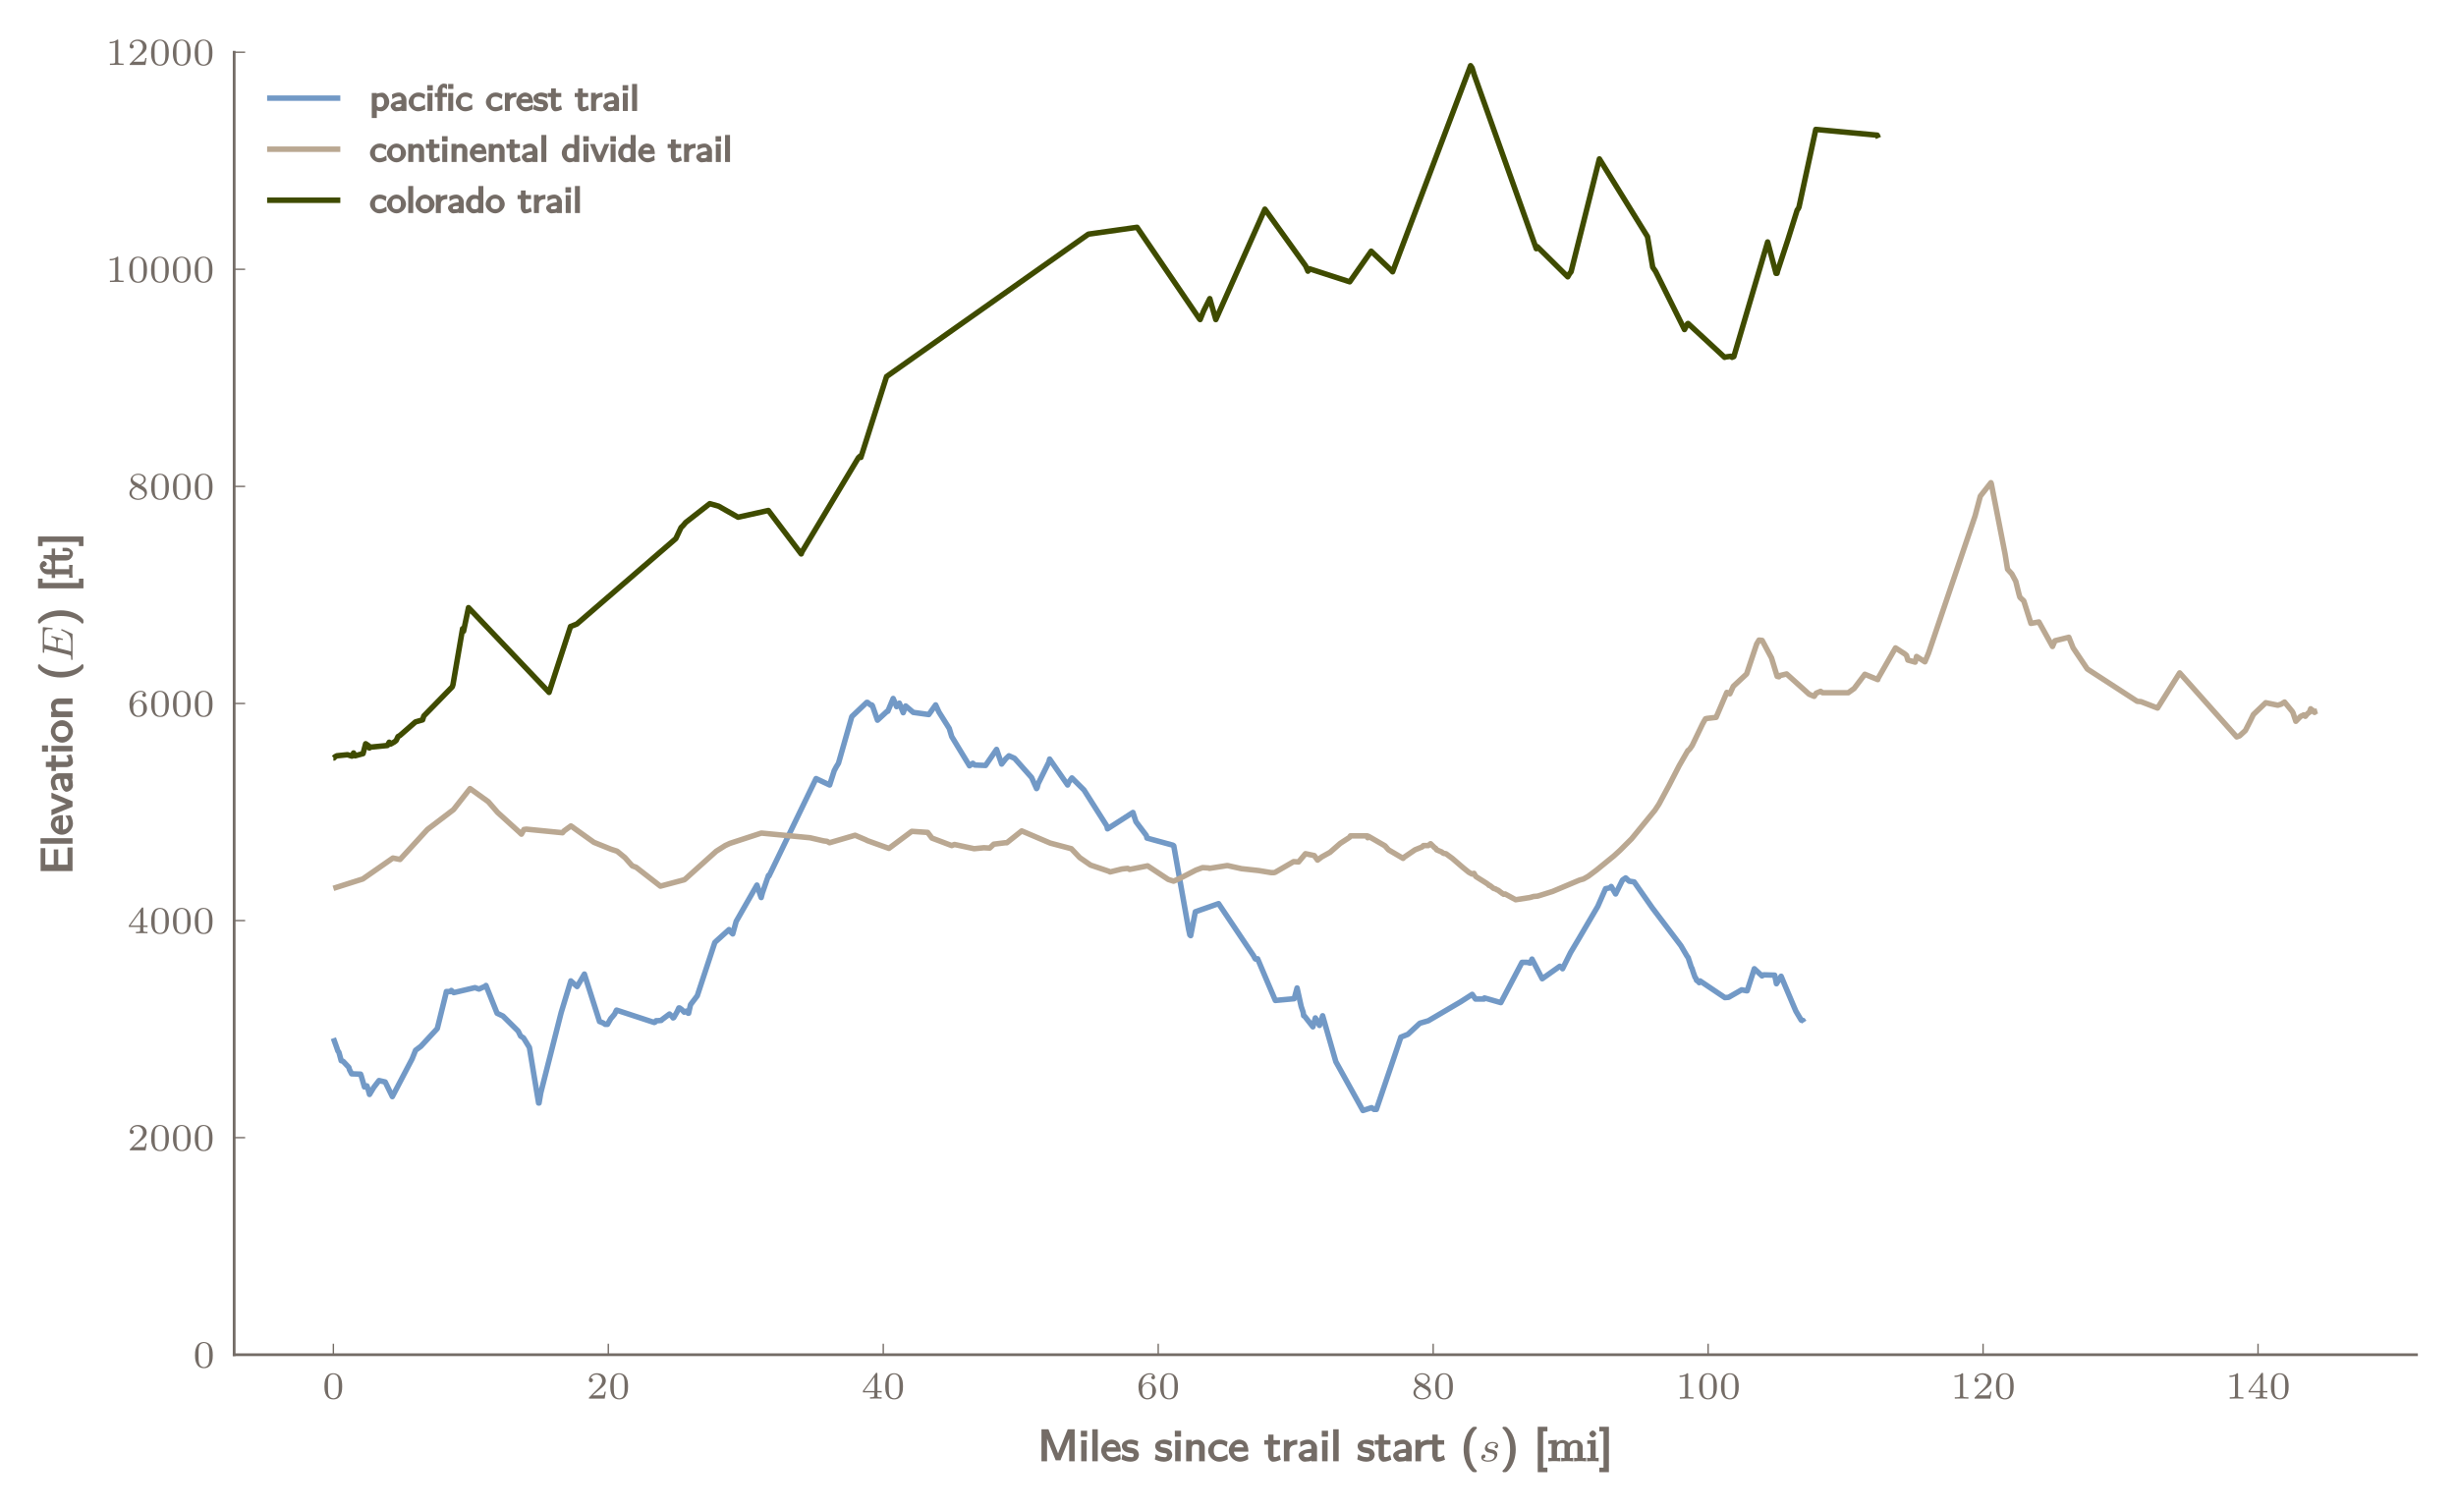 <?xml version="1.0" encoding="UTF-8"?>
<svg xmlns="http://www.w3.org/2000/svg" xmlns:xlink="http://www.w3.org/1999/xlink" width="447.12pt" height="275.235pt" viewBox="0 0 447.12 275.235" version="1.1">
<defs>
<g>
<symbol overflow="visible" id="glyph0-0">
<path style="stroke:none;" d=""/>
</symbol>
<symbol overflow="visible" id="glyph0-1">
<path style="stroke:none;" d="M 3.594 -2.219 C 3.594 -2.984 3.5 -3.547 3.188 -4.031 C 2.969 -4.344 2.531 -4.625 1.984 -4.625 C 0.359 -4.625 0.359 -2.719 0.359 -2.219 C 0.359 -1.719 0.359 0.141 1.984 0.141 C 3.594 0.141 3.594 -1.719 3.594 -2.219 Z M 1.984 -0.062 C 1.656 -0.062 1.234 -0.25 1.094 -0.812 C 1 -1.219 1 -1.797 1 -2.312 C 1 -2.828 1 -3.359 1.094 -3.734 C 1.25 -4.281 1.688 -4.438 1.984 -4.438 C 2.359 -4.438 2.719 -4.203 2.844 -3.797 C 2.953 -3.422 2.969 -2.922 2.969 -2.312 C 2.969 -1.797 2.969 -1.281 2.875 -0.844 C 2.734 -0.203 2.266 -0.062 1.984 -0.062 Z M 1.984 -0.062 "/>
</symbol>
<symbol overflow="visible" id="glyph0-2">
<path style="stroke:none;" d="M 3.516 -1.266 L 3.281 -1.266 C 3.266 -1.109 3.188 -0.703 3.094 -0.641 C 3.047 -0.594 2.516 -0.594 2.406 -0.594 L 1.125 -0.594 C 1.859 -1.234 2.109 -1.438 2.516 -1.766 C 3.031 -2.172 3.516 -2.609 3.516 -3.266 C 3.516 -4.109 2.781 -4.625 1.891 -4.625 C 1.031 -4.625 0.438 -4.016 0.438 -3.375 C 0.438 -3.031 0.734 -2.984 0.812 -2.984 C 0.969 -2.984 1.172 -3.109 1.172 -3.359 C 1.172 -3.484 1.125 -3.734 0.766 -3.734 C 0.984 -4.219 1.453 -4.375 1.781 -4.375 C 2.484 -4.375 2.844 -3.828 2.844 -3.266 C 2.844 -2.656 2.406 -2.188 2.188 -1.938 L 0.516 -0.266 C 0.438 -0.203 0.438 -0.188 0.438 0 L 3.312 0 Z M 3.516 -1.266 "/>
</symbol>
<symbol overflow="visible" id="glyph0-3">
<path style="stroke:none;" d="M 3.688 -1.141 L 3.688 -1.391 L 2.906 -1.391 L 2.906 -4.5 C 2.906 -4.641 2.906 -4.703 2.766 -4.703 C 2.672 -4.703 2.641 -4.703 2.578 -4.594 L 0.266 -1.391 L 0.266 -1.141 L 2.328 -1.141 L 2.328 -0.578 C 2.328 -0.328 2.328 -0.25 1.75 -0.25 L 1.562 -0.25 L 1.562 0 C 1.922 -0.016 2.359 -0.031 2.609 -0.031 C 2.875 -0.031 3.312 -0.016 3.672 0 L 3.672 -0.25 L 3.484 -0.25 C 2.906 -0.25 2.906 -0.328 2.906 -0.578 L 2.906 -1.141 Z M 2.375 -3.938 L 2.375 -1.391 L 0.531 -1.391 Z M 2.375 -3.938 "/>
</symbol>
<symbol overflow="visible" id="glyph0-4">
<path style="stroke:none;" d="M 1.047 -2.281 C 1.047 -2.844 1.094 -3.359 1.359 -3.797 C 1.594 -4.172 1.969 -4.422 2.422 -4.422 C 2.625 -4.422 2.906 -4.375 3.047 -4.188 C 2.875 -4.172 2.719 -4.047 2.719 -3.844 C 2.719 -3.672 2.844 -3.516 3.047 -3.516 C 3.266 -3.516 3.391 -3.656 3.391 -3.859 C 3.391 -4.266 3.094 -4.625 2.406 -4.625 C 1.406 -4.625 0.375 -3.703 0.375 -2.203 C 0.375 -0.406 1.219 0.141 2 0.141 C 2.844 0.141 3.578 -0.516 3.578 -1.422 C 3.578 -2.312 2.875 -2.969 2.062 -2.969 C 1.5 -2.969 1.203 -2.594 1.047 -2.281 Z M 2 -0.078 C 1.641 -0.078 1.375 -0.281 1.219 -0.594 C 1.125 -0.797 1.062 -1.156 1.062 -1.562 C 1.062 -2.25 1.469 -2.766 2.031 -2.766 C 2.344 -2.766 2.562 -2.641 2.734 -2.391 C 2.906 -2.125 2.906 -1.828 2.906 -1.422 C 2.906 -1.031 2.906 -0.734 2.719 -0.453 C 2.562 -0.219 2.328 -0.078 2 -0.078 Z M 2 -0.078 "/>
</symbol>
<symbol overflow="visible" id="glyph0-5">
<path style="stroke:none;" d="M 2.469 -2.516 C 3.016 -2.781 3.359 -3.109 3.359 -3.594 C 3.359 -4.266 2.656 -4.625 1.984 -4.625 C 1.219 -4.625 0.594 -4.125 0.594 -3.469 C 0.594 -3.141 0.75 -2.906 0.875 -2.766 C 1 -2.609 1.047 -2.578 1.453 -2.344 C 1.062 -2.172 0.375 -1.797 0.375 -1.062 C 0.375 -0.297 1.172 0.141 1.969 0.141 C 2.859 0.141 3.578 -0.422 3.578 -1.172 C 3.578 -1.641 3.312 -2.031 2.906 -2.266 C 2.812 -2.328 2.578 -2.453 2.469 -2.516 Z M 1.344 -3.172 C 1.156 -3.281 0.969 -3.469 0.969 -3.734 C 0.969 -4.172 1.469 -4.422 1.969 -4.422 C 2.516 -4.422 3 -4.078 3 -3.594 C 3 -2.969 2.266 -2.656 2.266 -2.656 C 2.25 -2.656 2.234 -2.656 2.188 -2.688 Z M 1.672 -2.203 L 2.641 -1.656 C 2.812 -1.547 3.156 -1.344 3.156 -0.938 C 3.156 -0.406 2.578 -0.078 1.984 -0.078 C 1.344 -0.078 0.797 -0.5 0.797 -1.062 C 0.797 -1.578 1.172 -1.984 1.672 -2.203 Z M 1.672 -2.203 "/>
</symbol>
<symbol overflow="visible" id="glyph0-6">
<path style="stroke:none;" d="M 2.328 -4.438 C 2.328 -4.625 2.328 -4.625 2.125 -4.625 C 1.672 -4.188 1.047 -4.188 0.766 -4.188 L 0.766 -3.938 C 0.922 -3.938 1.391 -3.938 1.766 -4.125 L 1.766 -0.578 C 1.766 -0.344 1.766 -0.25 1.078 -0.25 L 0.812 -0.25 L 0.812 0 C 0.938 0 1.797 -0.031 2.047 -0.031 C 2.266 -0.031 3.141 0 3.297 0 L 3.297 -0.25 L 3.031 -0.25 C 2.328 -0.25 2.328 -0.344 2.328 -0.578 Z M 2.328 -4.438 "/>
</symbol>
<symbol overflow="visible" id="glyph1-0">
<path style="stroke:none;" d=""/>
</symbol>
<symbol overflow="visible" id="glyph1-1">
<path style="stroke:none;" d="M 6.703 -0.156 L 6.703 -5.828 L 5.438 -5.828 L 4.266 -2.922 C 4.172 -2.672 3.594 -1.281 3.547 -1.094 L 3.812 -1.094 C 3.797 -1.172 3.422 -2.094 3.344 -2.297 L 1.922 -5.828 L 0.656 -5.828 L 0.656 0 L 1.672 0 L 1.672 -4.891 L 1.375 -4.891 C 1.406 -4.766 1.812 -3.719 1.859 -3.625 L 3.25 -0.172 L 4.109 -0.172 L 5.344 -3.25 L 5.297 -3.141 C 5.297 -3.141 5.891 -4.609 6 -4.906 L 5.703 -4.906 L 5.703 0 L 6.703 0 Z M 6.703 -0.156 "/>
</symbol>
<symbol overflow="visible" id="glyph1-2">
<path style="stroke:none;" d="M 1.5 -0.156 L 1.5 -3.844 L 0.5 -3.844 L 0.5 0 L 1.5 0 Z M 1.578 -4.609 L 1.578 -5.562 L 0.438 -5.562 L 0.438 -4.469 L 1.578 -4.469 Z M 1.578 -4.609 "/>
</symbol>
<symbol overflow="visible" id="glyph1-3">
<path style="stroke:none;" d="M 1.5 -0.156 L 1.5 -5.828 L 0.5 -5.828 L 0.5 0 L 1.5 0 Z M 1.5 -0.156 "/>
</symbol>
<symbol overflow="visible" id="glyph1-4">
<path style="stroke:none;" d="M 3.672 -1.891 C 3.672 -2.266 3.578 -2.906 3.281 -3.359 C 2.984 -3.766 2.391 -3.953 2 -3.953 C 1.031 -3.953 0.109 -2.953 0.109 -1.938 C 0.109 -0.922 1.078 0.078 2.125 0.078 C 2.594 0.078 3.188 -0.094 3.656 -0.375 L 3.562 -1.312 C 2.859 -0.812 2.484 -0.75 2.141 -0.75 C 1.438 -0.75 1.078 -1.156 1.062 -1.75 L 3.672 -1.75 Z M 3.016 -2.531 L 1.156 -2.531 C 1.297 -3.016 1.609 -3.125 2 -3.125 C 2.344 -3.125 2.688 -3.109 2.812 -2.531 Z M 3.016 -2.531 "/>
</symbol>
<symbol overflow="visible" id="glyph1-5">
<path style="stroke:none;" d="M 3.219 -1.188 C 3.219 -1.328 3.156 -1.75 2.828 -2.047 C 2.531 -2.312 2.125 -2.422 1.734 -2.484 C 1.266 -2.578 1.062 -2.5 1.062 -2.844 C 1.062 -3.297 1.484 -3.141 1.609 -3.141 C 2.062 -3.141 2.281 -3.094 2.938 -2.75 L 3.094 -3.641 C 2.359 -3.938 1.969 -3.953 1.688 -3.953 C 1.484 -3.953 0.109 -3.812 0.109 -2.75 C 0.109 -2.375 0.359 -2.062 0.469 -1.953 C 0.734 -1.688 1.203 -1.578 1.625 -1.5 C 2 -1.422 2.25 -1.5 2.25 -1.109 C 2.25 -0.609 1.766 -0.766 1.656 -0.766 C 1.141 -0.766 0.781 -0.906 0.219 -1.297 L 0.047 -0.344 C 0.375 -0.172 1 0.078 1.656 0.078 C 2.016 0.078 2.484 -0.016 2.781 -0.234 C 3.078 -0.453 3.219 -0.922 3.219 -1.188 Z M 3.219 -1.188 "/>
</symbol>
<symbol overflow="visible" id="glyph1-6">
<path style="stroke:none;" d="M 3.875 -0.156 L 3.875 -2.516 C 3.875 -3.125 3.516 -3.922 2.547 -3.922 C 2.094 -3.922 1.516 -3.688 1.172 -3.266 L 1.469 -3.156 L 1.469 -3.891 L 0.484 -3.891 L 0.484 0 L 1.516 0 L 1.516 -2.094 C 1.516 -2.609 1.578 -3.094 2.188 -3.094 C 3.016 -3.094 2.844 -2.688 2.844 -2.453 L 2.844 0 L 3.875 0 Z M 3.875 -0.156 "/>
</symbol>
<symbol overflow="visible" id="glyph1-7">
<path style="stroke:none;" d="M 3.688 -0.438 L 3.625 -1.297 C 2.938 -0.875 2.641 -0.766 2.141 -0.766 C 1.406 -0.766 1.141 -1.219 1.141 -1.922 C 1.141 -2.547 1.297 -3.109 2.172 -3.109 C 2.703 -3.109 2.844 -3.031 3.484 -2.625 L 3.656 -3.531 C 3.109 -3.812 2.781 -3.953 2.172 -3.953 C 0.969 -3.953 0.109 -2.844 0.109 -1.922 C 0.109 -0.953 1.047 0.078 2.141 0.078 C 2.688 0.078 3.297 -0.125 3.688 -0.359 Z M 3.688 -0.438 "/>
</symbol>
<symbol overflow="visible" id="glyph1-8">
<path style="stroke:none;" d="M 2.984 -0.359 L 2.781 -1.141 C 2.297 -0.781 2.141 -0.766 1.922 -0.766 C 1.578 -0.766 1.672 -0.953 1.672 -1.312 L 1.672 -3.031 L 2.844 -3.031 L 2.844 -3.844 L 1.672 -3.844 L 1.672 -4.859 L 0.703 -4.859 L 0.703 -3.844 L -0.016 -3.844 L -0.016 -3.031 L 0.688 -3.031 L 0.688 -1.172 C 0.688 -0.641 1 0.078 1.562 0.078 C 2.141 0.078 2.578 -0.109 3.016 -0.297 Z M 2.984 -0.359 "/>
</symbol>
<symbol overflow="visible" id="glyph1-9">
<path style="stroke:none;" d="M 2.938 -3.172 L 2.938 -3.922 C 2.094 -3.906 1.484 -3.531 1.156 -3.109 L 1.453 -3.016 L 1.453 -3.891 L 0.5 -3.891 L 0.5 0 L 1.516 0 L 1.516 -1.844 C 1.516 -2.703 2.062 -3.016 2.938 -3.031 Z M 2.938 -3.172 "/>
</symbol>
<symbol overflow="visible" id="glyph1-10">
<path style="stroke:none;" d="M 3.641 -0.156 L 3.641 -2.453 C 3.641 -3.266 2.859 -3.953 2.062 -3.953 C 1.562 -3.953 1.047 -3.812 0.547 -3.531 L 0.625 -2.594 C 1.156 -2.953 1.438 -3.141 2.062 -3.141 C 2.422 -3.141 2.609 -3.031 2.609 -2.438 L 2.609 -2.266 C 1.609 -2.234 0.266 -1.828 0.266 -1.094 C 0.266 -0.688 0.703 0.078 1.406 0.078 C 1.75 0.078 2.5 -0.031 2.625 -0.125 L 2.625 0 L 3.641 0 Z M 2.609 -1.281 C 2.609 -1.125 2.656 -1.016 2.375 -0.859 C 2.125 -0.703 1.938 -0.75 1.844 -0.75 C 1.406 -0.75 1.25 -0.797 1.25 -1.094 C 1.25 -1.609 2.422 -1.5 2.609 -1.516 Z M 2.609 -1.281 "/>
</symbol>
<symbol overflow="visible" id="glyph1-11">
<path style="stroke:none;" d="M 2.938 1.734 C 2.906 1.719 2.188 1.156 1.812 -0.078 C 1.625 -0.703 1.531 -1.359 1.531 -2.141 C 1.531 -4.906 2.766 -5.875 2.938 -6.016 L 2.812 -6.281 L 2.438 -6.281 C 2.297 -6.281 2.156 -6.234 2.062 -6.141 C 1.047 -5.266 0.5 -3.75 0.5 -2.141 C 0.5 -0.641 1 0.922 2.047 1.844 C 2.156 1.953 2.297 1.984 2.438 1.984 L 2.812 1.984 Z M 2.938 1.734 "/>
</symbol>
<symbol overflow="visible" id="glyph1-12">
<path style="stroke:none;" d="M 2.781 -2.141 C 2.781 -3.656 2.281 -5.203 1.234 -6.125 C 1.125 -6.234 0.984 -6.281 0.859 -6.281 L 0.469 -6.281 L 0.344 -6.016 C 0.359 -6 1.094 -5.453 1.453 -4.203 C 1.656 -3.578 1.75 -2.938 1.75 -2.141 C 1.75 0.609 0.5 1.609 0.344 1.734 L 0.469 1.984 L 0.859 1.984 C 0.984 1.984 1.125 1.953 1.219 1.859 C 2.219 0.984 2.781 -0.547 2.781 -2.141 Z M 2.781 -2.141 "/>
</symbol>
<symbol overflow="visible" id="glyph1-13">
<path style="stroke:none;" d="M 2.438 1.844 L 2.438 1.156 L 1.656 1.156 L 1.656 -5.453 L 2.438 -5.453 L 2.438 -6.281 L 0.672 -6.281 L 0.672 1.984 L 2.438 1.984 Z M 2.438 1.844 "/>
</symbol>
<symbol overflow="visible" id="glyph1-14">
<path style="stroke:none;" d="M 1.766 1.844 L 1.766 -6.281 L 0.016 -6.281 L 0.016 -5.453 L 0.781 -5.453 L 0.781 1.156 L 0.016 1.156 L 0.016 1.984 L 1.766 1.984 Z M 1.766 1.844 "/>
</symbol>
<symbol overflow="visible" id="glyph2-0">
<path style="stroke:none;" d=""/>
</symbol>
<symbol overflow="visible" id="glyph2-1">
<path style="stroke:none;" d="M 3.219 -3 C 3.031 -2.969 2.859 -2.828 2.859 -2.625 C 2.859 -2.484 2.953 -2.375 3.125 -2.375 C 3.25 -2.375 3.5 -2.469 3.5 -2.828 C 3.5 -3.312 2.984 -3.516 2.484 -3.516 C 1.422 -3.516 1.078 -2.75 1.078 -2.344 C 1.078 -2.266 1.078 -1.984 1.375 -1.766 C 1.562 -1.625 1.703 -1.594 2.109 -1.516 C 2.391 -1.453 2.844 -1.375 2.844 -0.969 C 2.844 -0.75 2.688 -0.5 2.469 -0.344 C 2.172 -0.156 1.781 -0.141 1.656 -0.141 C 1.469 -0.141 0.922 -0.172 0.719 -0.5 C 1.125 -0.516 1.188 -0.844 1.188 -0.938 C 1.188 -1.172 0.969 -1.234 0.875 -1.234 C 0.75 -1.234 0.422 -1.125 0.422 -0.688 C 0.422 -0.219 0.922 0.078 1.656 0.078 C 3.047 0.078 3.344 -0.906 3.344 -1.234 C 3.344 -1.953 2.562 -2.109 2.266 -2.156 C 1.875 -2.234 1.562 -2.281 1.562 -2.625 C 1.562 -2.766 1.703 -3.297 2.484 -3.297 C 2.781 -3.297 3.094 -3.203 3.219 -3 Z M 3.219 -3 "/>
</symbol>
<symbol overflow="visible" id="glyph3-0">
<path style="stroke:none;" d=""/>
</symbol>
<symbol overflow="visible" id="glyph3-1">
<path style="stroke:none;" d="M 7.016 -0.188 L 7.016 -0.625 C 6.312 -0.625 6.406 -0.453 6.406 -0.812 L 6.406 -2.594 C 6.406 -3.25 5.938 -3.875 5.078 -3.875 C 4.344 -3.875 3.844 -3.328 3.719 -3.094 L 4.031 -2.969 C 3.891 -3.531 3.25 -3.875 2.734 -3.875 C 1.953 -3.875 1.406 -3.141 1.391 -3.109 L 1.672 -3.109 L 1.672 -3.891 L 0.141 -3.781 L 0.141 -3.156 C 0.875 -3.156 0.734 -3.297 0.734 -2.906 L 0.734 -0.812 C 0.734 -0.453 0.844 -0.625 0.141 -0.625 L 0.141 0.016 C 0.672 -0.031 1.016 -0.031 1.234 -0.031 C 1.469 -0.031 1.797 -0.031 2.328 0.016 L 2.328 -0.625 C 1.641 -0.625 1.719 -0.453 1.719 -0.812 L 1.719 -2.25 C 1.719 -3.078 2.172 -3.297 2.672 -3.297 C 3.188 -3.297 3.078 -3.062 3.078 -2.625 L 3.078 -0.812 C 3.078 -0.453 3.172 -0.625 2.484 -0.625 L 2.484 0.016 C 3.016 -0.031 3.359 -0.031 3.578 -0.031 C 3.812 -0.031 4.141 -0.031 4.672 0.016 L 4.672 -0.625 C 3.969 -0.625 4.062 -0.453 4.062 -0.812 L 4.062 -2.25 C 4.062 -3.078 4.516 -3.297 5.016 -3.297 C 5.531 -3.297 5.422 -3.062 5.422 -2.625 L 5.422 -0.812 C 5.422 -0.453 5.516 -0.625 4.828 -0.625 L 4.828 0.016 C 5.359 -0.031 5.703 -0.031 5.922 -0.031 C 6.156 -0.031 6.484 -0.031 7.016 0.016 Z M 7.016 -0.188 "/>
</symbol>
<symbol overflow="visible" id="glyph3-2">
<path style="stroke:none;" d="M 2.25 -0.188 L 2.25 -0.625 C 1.547 -0.625 1.703 -0.484 1.703 -0.797 L 1.703 -3.891 L 0.172 -3.781 L 0.172 -3.156 C 0.875 -3.156 0.75 -3.297 0.75 -2.906 L 0.75 -0.812 C 0.75 -0.453 0.844 -0.625 0.141 -0.625 L 0.141 0.016 C 0.641 -0.031 1.094 -0.031 1.219 -0.031 C 1.312 -0.031 1.797 -0.031 2.25 0.016 Z M 1.797 -4.984 C 1.797 -5.25 1.406 -5.609 1.172 -5.609 C 0.953 -5.609 0.547 -5.25 0.547 -4.984 C 0.547 -4.75 0.922 -4.359 1.172 -4.359 C 1.422 -4.359 1.797 -4.75 1.797 -4.984 Z M 1.797 -4.984 "/>
</symbol>
<symbol overflow="visible" id="glyph4-0">
<path style="stroke:none;" d=""/>
</symbol>
<symbol overflow="visible" id="glyph4-1">
<path style="stroke:none;" d="M -0.156 -4.891 L -0.922 -4.891 L -0.922 -4 L -0.906 -1.984 L -0.906 -1.75 L -2.594 -1.75 L -2.594 -4.531 L -3.422 -4.531 L -3.422 -1.75 L -4.953 -1.75 L -4.953 -2.734 C -4.953 -2.844 -4.953 -2.938 -4.953 -3.031 L -4.953 -4.766 L -5.812 -4.766 L -5.812 -0.594 L 0 -0.594 L 0 -4.891 Z M -0.156 -4.891 "/>
</symbol>
<symbol overflow="visible" id="glyph4-2">
<path style="stroke:none;" d="M -0.156 -1.5 L -5.828 -1.5 L -5.828 -0.5 L 0 -0.5 L 0 -1.5 Z M -0.156 -1.5 "/>
</symbol>
<symbol overflow="visible" id="glyph4-3">
<path style="stroke:none;" d="M -1.891 -3.672 C -2.266 -3.672 -2.906 -3.578 -3.359 -3.281 C -3.766 -2.984 -3.953 -2.391 -3.953 -2 C -3.953 -1.031 -2.953 -0.109 -1.938 -0.109 C -0.922 -0.109 0.078 -1.078 0.078 -2.125 C 0.078 -2.594 -0.094 -3.188 -0.375 -3.656 L -1.312 -3.562 C -0.812 -2.859 -0.75 -2.484 -0.75 -2.141 C -0.75 -1.438 -1.156 -1.078 -1.75 -1.062 L -1.75 -3.672 Z M -2.531 -3.016 L -2.531 -1.156 C -3.016 -1.297 -3.125 -1.609 -3.125 -2 C -3.125 -2.344 -3.109 -2.688 -2.531 -2.812 Z M -2.531 -3.016 "/>
</symbol>
<symbol overflow="visible" id="glyph4-4">
<path style="stroke:none;" d="M -3.844 -3.781 L -3.844 -3.016 C -1.016 -1.875 -0.812 -1.828 -0.766 -1.812 L -0.766 -2.109 C -0.938 -2.062 -1.484 -1.844 -2.109 -1.594 L -3.844 -0.906 L -3.844 0.125 L 0 -1.453 L 0 -2.438 L -3.844 -4.016 Z M -3.844 -3.781 "/>
</symbol>
<symbol overflow="visible" id="glyph4-5">
<path style="stroke:none;" d="M -0.156 -3.641 L -2.453 -3.641 C -3.266 -3.641 -3.953 -2.859 -3.953 -2.062 C -3.953 -1.562 -3.812 -1.047 -3.531 -0.547 L -2.594 -0.625 C -2.953 -1.156 -3.141 -1.438 -3.141 -2.062 C -3.141 -2.422 -3.031 -2.609 -2.438 -2.609 L -2.266 -2.609 C -2.234 -1.609 -1.828 -0.266 -1.094 -0.266 C -0.688 -0.266 0.078 -0.703 0.078 -1.406 C 0.078 -1.75 -0.031 -2.5 -0.125 -2.625 L 0 -2.625 L 0 -3.641 Z M -1.281 -2.609 C -1.125 -2.609 -1.016 -2.656 -0.859 -2.375 C -0.703 -2.125 -0.75 -1.938 -0.75 -1.844 C -0.75 -1.406 -0.797 -1.25 -1.094 -1.25 C -1.609 -1.25 -1.5 -2.422 -1.516 -2.609 Z M -1.281 -2.609 "/>
</symbol>
<symbol overflow="visible" id="glyph4-6">
<path style="stroke:none;" d="M -0.359 -2.984 L -1.141 -2.781 C -0.781 -2.297 -0.766 -2.141 -0.766 -1.922 C -0.766 -1.578 -0.953 -1.672 -1.312 -1.672 L -3.031 -1.672 L -3.031 -2.844 L -3.844 -2.844 L -3.844 -1.672 L -4.859 -1.672 L -4.859 -0.703 L -3.844 -0.703 L -3.844 0.016 L -3.031 0.016 L -3.031 -0.688 L -1.172 -0.688 C -0.641 -0.688 0.078 -1 0.078 -1.562 C 0.078 -2.141 -0.109 -2.578 -0.297 -3.016 Z M -0.359 -2.984 "/>
</symbol>
<symbol overflow="visible" id="glyph4-7">
<path style="stroke:none;" d="M -0.156 -1.5 L -3.844 -1.5 L -3.844 -0.5 L 0 -0.5 L 0 -1.5 Z M -4.609 -1.578 L -5.562 -1.578 L -5.562 -0.438 L -4.469 -0.438 L -4.469 -1.578 Z M -4.609 -1.578 "/>
</symbol>
<symbol overflow="visible" id="glyph4-8">
<path style="stroke:none;" d="M -1.891 -4.156 C -2.953 -4.156 -3.953 -3.141 -3.953 -2.109 C -3.953 -1.078 -2.938 -0.062 -1.891 -0.062 C -0.891 -0.062 0.078 -1.078 0.078 -2.109 C 0.078 -3.141 -0.891 -4.156 -1.891 -4.156 Z M -1.984 -3.109 C -1.078 -3.109 -0.766 -2.719 -0.766 -2.109 C -0.766 -1.484 -1.078 -1.094 -1.984 -1.094 C -2.891 -1.094 -3.125 -1.516 -3.125 -2.109 C -3.125 -2.703 -2.875 -3.109 -1.984 -3.109 Z M -1.984 -3.109 "/>
</symbol>
<symbol overflow="visible" id="glyph4-9">
<path style="stroke:none;" d="M -0.156 -3.875 L -2.516 -3.875 C -3.125 -3.875 -3.922 -3.516 -3.922 -2.547 C -3.922 -2.094 -3.688 -1.516 -3.266 -1.172 L -3.156 -1.469 L -3.891 -1.469 L -3.891 -0.484 L 0 -0.484 L 0 -1.516 L -2.094 -1.516 C -2.609 -1.516 -3.094 -1.578 -3.094 -2.188 C -3.094 -3.016 -2.688 -2.844 -2.453 -2.844 L 0 -2.844 L 0 -3.875 Z M -0.156 -3.875 "/>
</symbol>
<symbol overflow="visible" id="glyph4-10">
<path style="stroke:none;" d="M 1.734 -2.938 C 1.719 -2.906 1.156 -2.188 -0.078 -1.812 C -0.703 -1.625 -1.359 -1.531 -2.141 -1.531 C -4.906 -1.531 -5.875 -2.766 -6.016 -2.938 L -6.281 -2.812 L -6.281 -2.438 C -6.281 -2.297 -6.234 -2.156 -6.141 -2.062 C -5.266 -1.047 -3.75 -0.5 -2.141 -0.5 C -0.641 -0.5 0.922 -1 1.844 -2.047 C 1.953 -2.156 1.984 -2.297 1.984 -2.438 L 1.984 -2.812 Z M 1.734 -2.938 "/>
</symbol>
<symbol overflow="visible" id="glyph4-11">
<path style="stroke:none;" d="M -2.141 -2.781 C -3.656 -2.781 -5.203 -2.281 -6.125 -1.234 C -6.234 -1.125 -6.281 -0.984 -6.281 -0.859 L -6.281 -0.469 L -6.016 -0.344 C -6 -0.359 -5.453 -1.094 -4.203 -1.453 C -3.578 -1.656 -2.938 -1.75 -2.141 -1.75 C 0.609 -1.75 1.609 -0.5 1.734 -0.344 L 1.984 -0.469 L 1.984 -0.859 C 1.984 -0.984 1.953 -1.125 1.859 -1.219 C 0.984 -2.219 -0.547 -2.781 -2.141 -2.781 Z M -2.141 -2.781 "/>
</symbol>
<symbol overflow="visible" id="glyph4-12">
<path style="stroke:none;" d="M 1.844 -2.438 L 1.156 -2.438 L 1.156 -1.656 L -5.453 -1.656 L -5.453 -2.438 L -6.281 -2.438 L -6.281 -0.672 L 1.984 -0.672 L 1.984 -2.438 Z M 1.844 -2.438 "/>
</symbol>
<symbol overflow="visible" id="glyph4-13">
<path style="stroke:none;" d="M 1.844 -1.766 L -6.281 -1.766 L -6.281 -0.016 L -5.453 -0.016 L -5.453 -0.781 L 1.156 -0.781 L 1.156 -0.016 L 1.984 -0.016 L 1.984 -1.766 Z M 1.844 -1.766 "/>
</symbol>
<symbol overflow="visible" id="glyph5-0">
<path style="stroke:none;" d=""/>
</symbol>
<symbol overflow="visible" id="glyph5-1">
<path style="stroke:none;" d="M -1.844 -5.969 C -1.875 -5.984 -1.922 -6 -1.953 -6 C -1.969 -6 -2.078 -6 -2.078 -5.875 C -2.078 -5.797 -2.047 -5.781 -1.875 -5.703 C -0.703 -5.203 -0.266 -4.828 -0.266 -3.516 L -0.266 -2.078 C -0.281 -2 -0.281 -1.969 -0.328 -1.969 C -0.391 -1.969 -0.469 -1.984 -0.516 -2.016 L -2.688 -2.562 L -2.688 -3.406 C -2.688 -4 -2.594 -4.109 -2.328 -4.109 C -2.328 -4.109 -2.203 -4.109 -1.969 -4.062 C -1.938 -4.047 -1.891 -4.031 -1.859 -4.031 C -1.859 -4.031 -1.75 -4.047 -1.75 -4.156 C -1.75 -4.25 -1.797 -4.266 -1.938 -4.297 L -3.609 -4.719 C -3.625 -4.719 -3.75 -4.75 -3.766 -4.75 C -3.844 -4.75 -3.875 -4.688 -3.875 -4.625 C -3.875 -4.531 -3.828 -4.516 -3.688 -4.484 C -3.062 -4.312 -2.953 -4.109 -2.953 -3.422 L -2.953 -2.625 L -4.859 -3.094 C -5.141 -3.172 -5.156 -3.172 -5.156 -3.5 L -5.156 -4.75 C -5.156 -5.703 -4.969 -6.016 -4.266 -6.016 C -4.094 -6.016 -3.891 -5.969 -3.75 -5.969 C -3.656 -5.969 -3.609 -6.031 -3.609 -6.094 C -3.609 -6.203 -3.688 -6.203 -3.812 -6.219 L -5.172 -6.359 C -5.219 -6.375 -5.266 -6.375 -5.312 -6.375 C -5.422 -6.375 -5.422 -6.281 -5.422 -6.141 L -5.422 -1.938 C -5.422 -1.781 -5.422 -1.688 -5.266 -1.688 C -5.156 -1.688 -5.156 -1.797 -5.156 -1.922 C -5.156 -1.953 -5.156 -2.094 -5.141 -2.234 C -5.125 -2.406 -5.094 -2.422 -5.031 -2.422 C -4.984 -2.422 -4.938 -2.406 -4.906 -2.391 L -0.625 -1.328 C -0.328 -1.25 -0.266 -1.234 -0.266 -0.641 C -0.266 -0.5 -0.266 -0.391 -0.109 -0.391 C 0 -0.391 0 -0.5 0 -0.641 L 0 -4.953 C 0 -5.141 0 -5.156 -0.141 -5.219 Z M -1.844 -5.969 "/>
</symbol>
<symbol overflow="visible" id="glyph6-0">
<path style="stroke:none;" d=""/>
</symbol>
<symbol overflow="visible" id="glyph6-1">
<path style="stroke:none;" d="M -5.219 -3.188 C -5.562 -3.188 -5.969 -2.672 -5.969 -2.25 C -5.969 -1.656 -5.359 -0.75 -4.516 -0.75 L -3.797 -0.75 L -3.797 -0.094 L -3.172 -0.094 L -3.172 -0.75 L -0.812 -0.75 C -0.453 -0.75 -0.625 -0.844 -0.625 -0.141 L 0.016 -0.141 C -0.031 -0.641 -0.031 -1.078 -0.031 -1.281 C -0.031 -1.75 -0.031 -1.766 0.016 -2.469 L -0.625 -2.469 L -0.625 -2.125 C -0.625 -1.531 -0.531 -1.703 -0.828 -1.703 L -3.172 -1.703 L -3.172 -2.656 L -3.797 -2.656 L -3.797 -1.688 L -4.516 -1.688 C -5.219 -1.688 -5.391 -1.891 -5.391 -2.234 C -5.391 -2.359 -5.359 -2.438 -5.344 -2.469 L -5.656 -2.328 C -5.594 -2.188 -5.328 -2.094 -5.219 -2.094 C -5.016 -2.094 -4.672 -2.438 -4.672 -2.641 C -4.672 -2.859 -5.016 -3.188 -5.219 -3.188 Z M -5.219 -3.188 "/>
</symbol>
<symbol overflow="visible" id="glyph6-2">
<path style="stroke:none;" d="M -1.172 -3 L -1.812 -3 L -1.812 -2.375 L -1.188 -2.375 C -0.641 -2.375 -0.531 -2.312 -0.531 -2.016 C -0.531 -1.484 -1.031 -1.672 -1.156 -1.672 L -3.172 -1.672 L -3.172 -2.859 L -3.797 -2.859 L -3.797 -1.672 L -5.266 -1.672 L -5.266 -1.047 C -4.359 -1.031 -3.781 -0.906 -3.766 0.031 L -3.172 0.031 L -3.172 -0.688 L -1.172 -0.688 C -0.25 -0.688 0.078 -1.594 0.078 -1.953 C 0.078 -2.5 -0.578 -3 -1.172 -3 Z M -1.172 -3 "/>
</symbol>
<symbol overflow="visible" id="glyph7-0">
<path style="stroke:none;" d=""/>
</symbol>
<symbol overflow="visible" id="glyph7-1">
<path style="stroke:none;" d="M 3.578 -1.641 C 3.578 -2.438 2.969 -3.328 2.297 -3.328 C 2 -3.328 1.375 -3.188 1.297 -3.125 L 1.297 -3.266 L 0.391 -3.266 L 0.391 1.281 L 1.312 1.281 L 1.312 -0.094 C 1.375 -0.047 1.875 0.062 2.094 0.062 C 2.797 0.062 3.578 -0.75 3.578 -1.641 Z M 2.641 -1.641 C 2.641 -0.969 2.328 -0.688 1.812 -0.688 C 1.703 -0.688 1.656 -0.656 1.484 -0.797 C 1.281 -0.938 1.312 -0.938 1.312 -1.062 L 1.312 -2.312 C 1.422 -2.438 1.547 -2.562 1.875 -2.562 C 2.406 -2.562 2.641 -2.219 2.641 -1.641 Z M 2.641 -1.641 "/>
</symbol>
<symbol overflow="visible" id="glyph7-2">
<path style="stroke:none;" d="M 3.062 -0.156 L 3.062 -2.062 C 3.062 -2.75 2.375 -3.359 1.719 -3.359 C 1.297 -3.359 0.859 -3.234 0.422 -3 L 0.5 -2.141 C 0.984 -2.469 1.203 -2.625 1.719 -2.625 C 2.016 -2.625 2.141 -2.562 2.141 -2.062 L 2.141 -1.953 C 1.328 -1.922 0.188 -1.547 0.188 -0.938 C 0.188 -0.609 0.594 0.062 1.172 0.062 C 1.469 0.062 2.109 -0.047 2.156 -0.078 L 2.156 0 L 3.062 0 Z M 2.141 -1.094 C 2.141 -0.969 2.188 -0.906 1.953 -0.766 C 1.75 -0.641 1.609 -0.688 1.547 -0.688 C 1.172 -0.688 1.062 -0.688 1.062 -0.938 C 1.062 -1.375 2.016 -1.25 2.141 -1.25 Z M 2.141 -1.094 "/>
</symbol>
<symbol overflow="visible" id="glyph7-3">
<path style="stroke:none;" d="M 3.094 -0.391 L 3.047 -1.172 C 2.438 -0.781 2.203 -0.703 1.781 -0.703 C 1.172 -0.703 0.984 -1.031 0.984 -1.641 C 0.984 -2.141 1.078 -2.594 1.812 -2.594 C 2.266 -2.594 2.344 -2.547 2.938 -2.172 L 3.078 -3 C 2.609 -3.234 2.328 -3.359 1.812 -3.359 C 0.812 -3.359 0.062 -2.391 0.062 -1.625 C 0.062 -0.812 0.875 0.062 1.781 0.062 C 2.25 0.062 2.766 -0.125 3.109 -0.312 Z M 3.094 -0.391 "/>
</symbol>
<symbol overflow="visible" id="glyph7-4">
<path style="stroke:none;" d="M 1.281 -0.156 L 1.281 -3.266 L 0.375 -3.266 L 0.375 0 L 1.281 0 Z M 1.344 -3.875 L 1.344 -4.703 L 0.328 -4.703 L 0.328 -3.719 L 1.344 -3.719 Z M 1.344 -3.875 "/>
</symbol>
<symbol overflow="visible" id="glyph7-5">
<path style="stroke:none;" d="M 3.406 -4.172 L 3.406 -4.922 L 2.453 -4.922 L 2.453 -4.016 L 3.406 -4.016 Z M 3.375 -0.156 L 3.375 -3.266 L 2.469 -3.266 L 2.469 0 L 3.375 0 Z M 2.25 -2.688 L 2.25 -3.266 L 1.422 -3.266 L 1.422 -3.875 C 1.422 -4.297 1.5 -4.234 1.656 -4.234 C 1.766 -4.234 1.812 -4.25 2.25 -3.953 L 2.25 -4.859 C 2.062 -4.922 1.875 -4.984 1.656 -4.984 C 1.141 -4.984 0.531 -4.375 0.531 -3.688 L 0.531 -3.266 L 0.016 -3.266 L 0.016 -2.531 L 0.531 -2.531 L 0.531 0 L 1.438 0 L 1.438 -2.531 L 2.25 -2.531 Z M 2.25 -2.688 "/>
</symbol>
<symbol overflow="visible" id="glyph7-6">
<path style="stroke:none;" d="M 2.484 -2.672 L 2.484 -3.328 C 1.75 -3.328 1.219 -3 0.953 -2.656 L 1.25 -2.531 L 1.25 -3.312 L 0.391 -3.312 L 0.391 0 L 1.297 0 L 1.297 -1.562 C 1.297 -2.281 1.719 -2.516 2.484 -2.531 Z M 2.484 -2.672 "/>
</symbol>
<symbol overflow="visible" id="glyph7-7">
<path style="stroke:none;" d="M 3.094 -1.609 C 3.094 -1.906 3.016 -2.469 2.75 -2.844 C 2.516 -3.188 2 -3.359 1.672 -3.359 C 0.859 -3.359 0.047 -2.484 0.047 -1.641 C 0.047 -0.797 0.891 0.062 1.766 0.062 C 2.156 0.062 2.672 -0.094 3.078 -0.328 L 3 -1.188 C 2.359 -0.719 2.062 -0.688 1.781 -0.688 C 1.203 -0.688 0.938 -1 0.922 -1.453 L 3.094 -1.453 Z M 2.516 -2.172 L 1.016 -2.172 C 1.109 -2.531 1.328 -2.609 1.672 -2.609 C 1.953 -2.609 2.219 -2.625 2.297 -2.172 Z M 2.516 -2.172 "/>
</symbol>
<symbol overflow="visible" id="glyph7-8">
<path style="stroke:none;" d="M 2.719 -1.016 C 2.719 -1.141 2.656 -1.5 2.375 -1.766 C 2.125 -1.984 1.766 -2.078 1.453 -2.125 C 1.062 -2.203 0.922 -2.109 0.922 -2.391 C 0.922 -2.781 1.234 -2.625 1.328 -2.625 C 1.719 -2.625 1.875 -2.594 2.469 -2.281 L 2.609 -3.078 C 1.969 -3.344 1.641 -3.359 1.406 -3.359 C 1.234 -3.359 0.047 -3.203 0.047 -2.312 C 0.047 -2 0.281 -1.734 0.359 -1.641 C 0.594 -1.422 1 -1.312 1.359 -1.25 C 1.672 -1.188 1.844 -1.281 1.844 -0.953 C 1.844 -0.531 1.469 -0.703 1.375 -0.703 C 0.953 -0.703 0.672 -0.797 0.172 -1.156 L 0 -0.312 C 0.297 -0.156 0.828 0.062 1.375 0.062 C 1.688 0.062 2.094 -0.031 2.344 -0.203 C 2.578 -0.391 2.719 -0.797 2.719 -1.016 Z M 2.719 -1.016 "/>
</symbol>
<symbol overflow="visible" id="glyph7-9">
<path style="stroke:none;" d="M 2.531 -0.328 L 2.344 -1.031 C 1.891 -0.703 1.781 -0.703 1.594 -0.703 C 1.328 -0.703 1.422 -0.812 1.422 -1.125 L 1.422 -2.531 L 2.406 -2.531 L 2.406 -3.266 L 1.422 -3.266 L 1.422 -4.109 L 0.562 -4.109 L 0.562 -3.266 L -0.047 -3.266 L -0.047 -2.531 L 0.531 -2.531 L 0.531 -1 C 0.531 -0.562 0.828 0.062 1.312 0.062 C 1.781 0.062 2.156 -0.094 2.547 -0.266 Z M 2.531 -0.328 "/>
</symbol>
<symbol overflow="visible" id="glyph7-10">
<path style="stroke:none;" d="M 1.281 -0.156 L 1.281 -4.922 L 0.375 -4.922 L 0.375 0 L 1.281 0 Z M 1.281 -0.156 "/>
</symbol>
<symbol overflow="visible" id="glyph7-11">
<path style="stroke:none;" d="M 3.5 -1.609 C 3.5 -2.484 2.625 -3.359 1.766 -3.359 C 0.891 -3.359 0.016 -2.484 0.016 -1.609 C 0.016 -0.766 0.906 0.062 1.766 0.062 C 2.625 0.062 3.5 -0.766 3.5 -1.609 Z M 2.562 -1.688 C 2.562 -0.922 2.266 -0.703 1.766 -0.703 C 1.234 -0.703 0.953 -0.938 0.953 -1.688 C 0.953 -2.438 1.266 -2.609 1.766 -2.609 C 2.266 -2.609 2.562 -2.422 2.562 -1.688 Z M 2.562 -1.688 "/>
</symbol>
<symbol overflow="visible" id="glyph7-12">
<path style="stroke:none;" d="M 3.266 -0.156 L 3.266 -2.125 C 3.266 -2.641 2.938 -3.328 2.125 -3.328 C 1.734 -3.328 1.25 -3.125 0.953 -2.781 L 1.25 -2.656 L 1.25 -3.312 L 0.375 -3.312 L 0.375 0 L 1.297 0 L 1.297 -1.766 C 1.297 -2.203 1.312 -2.578 1.828 -2.578 C 2.516 -2.578 2.328 -2.266 2.328 -2.078 L 2.328 0 L 3.266 0 Z M 3.266 -0.156 "/>
</symbol>
<symbol overflow="visible" id="glyph7-13">
<path style="stroke:none;" d="M 3.25 -0.156 L 3.25 -4.922 L 2.344 -4.922 L 2.344 -3.141 C 2.219 -3.234 1.656 -3.328 1.469 -3.328 C 0.766 -3.328 0.062 -2.469 0.062 -1.625 C 0.062 -0.781 0.766 0.062 1.453 0.062 C 1.859 0.062 2.359 -0.172 2.312 -0.125 L 2.312 0 L 3.25 0 Z M 2.375 -1.094 C 2.203 -0.812 2.078 -0.688 1.766 -0.688 C 1.297 -0.688 0.984 -0.844 0.984 -1.625 C 0.984 -2.453 1.375 -2.578 1.828 -2.578 C 2.094 -2.578 2.203 -2.516 2.312 -2.344 L 2.312 -1 Z M 2.375 -1.094 "/>
</symbol>
<symbol overflow="visible" id="glyph7-14">
<path style="stroke:none;" d="M 3.141 -3.266 L 2.5 -3.266 C 1.531 -0.875 1.484 -0.703 1.484 -0.703 L 1.766 -0.703 C 1.75 -0.797 1.562 -1.266 1.359 -1.781 L 0.766 -3.266 L -0.141 -3.266 L 1.203 0 L 2.031 0 L 3.391 -3.266 Z M 3.141 -3.266 "/>
</symbol>
</g>
</defs>
<g id="surface1">
<path style="fill:none;stroke-width:0.25;stroke-linecap:butt;stroke-linejoin:round;stroke:rgb(45.49%,42.351%,39.999%);stroke-opacity:1;stroke-miterlimit:10;" d="M 0.001 0 L 0.001 2 " transform="matrix(1,0,0,-1,60.69,246.617)"/>
<g style="fill:rgb(45.49%,42.351%,39.999%);fill-opacity:1;">
  <use xlink:href="#glyph0-1" x="58.704" y="254.611"/>
</g>
<path style="fill:none;stroke-width:0.25;stroke-linecap:butt;stroke-linejoin:round;stroke:rgb(45.49%,42.351%,39.999%);stroke-opacity:1;stroke-miterlimit:10;" d="M 0 0 L 0 2 " transform="matrix(1,0,0,-1,110.746,246.617)"/>
<g style="fill:rgb(45.49%,42.351%,39.999%);fill-opacity:1;">
  <use xlink:href="#glyph0-2" x="106.773" y="254.611"/>
  <use xlink:href="#glyph0-1" x="110.744" y="254.611"/>
</g>
<path style="fill:none;stroke-width:0.25;stroke-linecap:butt;stroke-linejoin:round;stroke:rgb(45.49%,42.351%,39.999%);stroke-opacity:1;stroke-miterlimit:10;" d="M -0 0 L -0 2 " transform="matrix(1,0,0,-1,160.801,246.617)"/>
<g style="fill:rgb(45.49%,42.351%,39.999%);fill-opacity:1;">
  <use xlink:href="#glyph0-3" x="156.828" y="254.611"/>
  <use xlink:href="#glyph0-1" x="160.799" y="254.611"/>
</g>
<path style="fill:none;stroke-width:0.25;stroke-linecap:butt;stroke-linejoin:round;stroke:rgb(45.49%,42.351%,39.999%);stroke-opacity:1;stroke-miterlimit:10;" d="M -0.001 0 L -0.001 2 " transform="matrix(1,0,0,-1,210.857,246.617)"/>
<g style="fill:rgb(45.49%,42.351%,39.999%);fill-opacity:1;">
  <use xlink:href="#glyph0-4" x="206.883" y="254.611"/>
  <use xlink:href="#glyph0-1" x="210.854" y="254.611"/>
</g>
<path style="fill:none;stroke-width:0.25;stroke-linecap:butt;stroke-linejoin:round;stroke:rgb(45.49%,42.351%,39.999%);stroke-opacity:1;stroke-miterlimit:10;" d="M 0.001 0 L 0.001 2 " transform="matrix(1,0,0,-1,260.913,246.617)"/>
<g style="fill:rgb(45.49%,42.351%,39.999%);fill-opacity:1;">
  <use xlink:href="#glyph0-5" x="256.939" y="254.611"/>
  <use xlink:href="#glyph0-1" x="260.91" y="254.611"/>
</g>
<path style="fill:none;stroke-width:0.25;stroke-linecap:butt;stroke-linejoin:round;stroke:rgb(45.49%,42.351%,39.999%);stroke-opacity:1;stroke-miterlimit:10;" d="M 0 0 L 0 2 " transform="matrix(1,0,0,-1,310.969,246.617)"/>
<g style="fill:rgb(45.49%,42.351%,39.999%);fill-opacity:1;">
  <use xlink:href="#glyph0-6" x="305.008" y="254.611"/>
  <use xlink:href="#glyph0-1" x="308.979" y="254.611"/>
  <use xlink:href="#glyph0-1" x="312.95" y="254.611"/>
</g>
<path style="fill:none;stroke-width:0.25;stroke-linecap:butt;stroke-linejoin:round;stroke:rgb(45.49%,42.351%,39.999%);stroke-opacity:1;stroke-miterlimit:10;" d="M -0.001 0 L -0.001 2 " transform="matrix(1,0,0,-1,361.024,246.617)"/>
<g style="fill:rgb(45.49%,42.351%,39.999%);fill-opacity:1;">
  <use xlink:href="#glyph0-6" x="355.063" y="254.611"/>
  <use xlink:href="#glyph0-2" x="359.034" y="254.611"/>
  <use xlink:href="#glyph0-1" x="363.005" y="254.611"/>
</g>
<path style="fill:none;stroke-width:0.25;stroke-linecap:butt;stroke-linejoin:round;stroke:rgb(45.49%,42.351%,39.999%);stroke-opacity:1;stroke-miterlimit:10;" d="M -0.001 0 L -0.001 2 " transform="matrix(1,0,0,-1,411.08,246.617)"/>
<g style="fill:rgb(45.49%,42.351%,39.999%);fill-opacity:1;">
  <use xlink:href="#glyph0-6" x="405.117" y="254.611"/>
  <use xlink:href="#glyph0-3" x="409.088" y="254.611"/>
  <use xlink:href="#glyph0-1" x="413.059" y="254.611"/>
</g>
<g style="fill:rgb(45.49%,42.351%,39.999%);fill-opacity:1;">
  <use xlink:href="#glyph1-1" x="188.946" y="266.013"/>
  <use xlink:href="#glyph1-2" x="196.334" y="266.013"/>
  <use xlink:href="#glyph1-3" x="198.351" y="266.013"/>
  <use xlink:href="#glyph1-4" x="200.367" y="266.013"/>
  <use xlink:href="#glyph1-5" x="204.129" y="266.013"/>
</g>
<g style="fill:rgb(45.49%,42.351%,39.999%);fill-opacity:1;">
  <use xlink:href="#glyph1-5" x="210.194" y="266.013"/>
  <use xlink:href="#glyph1-2" x="213.438" y="266.013"/>
  <use xlink:href="#glyph1-6" x="215.455" y="266.013"/>
  <use xlink:href="#glyph1-7" x="219.83" y="266.013"/>
  <use xlink:href="#glyph1-4" x="223.592" y="266.013"/>
</g>
<g style="fill:rgb(45.49%,42.351%,39.999%);fill-opacity:1;">
  <use xlink:href="#glyph1-8" x="230.175" y="266.013"/>
  <use xlink:href="#glyph1-9" x="233.236" y="266.013"/>
  <use xlink:href="#glyph1-10" x="236.129" y="266.013"/>
  <use xlink:href="#glyph1-2" x="240.194" y="266.013"/>
  <use xlink:href="#glyph1-3" x="242.21" y="266.013"/>
</g>
<g style="fill:rgb(45.49%,42.351%,39.999%);fill-opacity:1;">
  <use xlink:href="#glyph1-5" x="247.048" y="266.013"/>
  <use xlink:href="#glyph1-8" x="250.292" y="266.013"/>
  <use xlink:href="#glyph1-10" x="253.352" y="266.013"/>
</g>
<g style="fill:rgb(45.49%,42.351%,39.999%);fill-opacity:1;">
  <use xlink:href="#glyph1-9" x="257.178" y="266.013"/>
  <use xlink:href="#glyph1-8" x="260.071" y="266.013"/>
</g>
<g style="fill:rgb(45.49%,42.351%,39.999%);fill-opacity:1;">
  <use xlink:href="#glyph1-11" x="265.953" y="266.013"/>
</g>
<g style="fill:rgb(45.49%,42.351%,39.999%);fill-opacity:1;">
  <use xlink:href="#glyph2-1" x="269.245" y="266.013"/>
</g>
<g style="fill:rgb(45.49%,42.351%,39.999%);fill-opacity:1;">
  <use xlink:href="#glyph1-12" x="273.161" y="266.013"/>
</g>
<g style="fill:rgb(45.49%,42.351%,39.999%);fill-opacity:1;">
  <use xlink:href="#glyph1-13" x="279.274" y="266.013"/>
</g>
<g style="fill:rgb(45.49%,42.354%,39.999%);fill-opacity:1;">
  <use xlink:href="#glyph3-1" x="281.737" y="266.013"/>
  <use xlink:href="#glyph3-2" x="288.791" y="266.013"/>
</g>
<g style="fill:rgb(45.49%,42.351%,39.999%);fill-opacity:1;">
  <use xlink:href="#glyph1-14" x="291.141" y="266.013"/>
</g>
<path style="fill:none;stroke-width:0.25;stroke-linecap:butt;stroke-linejoin:round;stroke:rgb(45.49%,42.351%,39.999%);stroke-opacity:1;stroke-miterlimit:10;" d="M -0.002 0 L 1.998 0 " transform="matrix(1,0,0,-1,42.631,246.617)"/>
<g style="fill:rgb(45.49%,42.351%,39.999%);fill-opacity:1;">
  <use xlink:href="#glyph0-1" x="35.144" y="248.929"/>
</g>
<path style="fill:none;stroke-width:0.25;stroke-linecap:butt;stroke-linejoin:round;stroke:rgb(45.49%,42.351%,39.999%);stroke-opacity:1;stroke-miterlimit:10;" d="M -0.002 0.001 L 1.998 0.001 " transform="matrix(1,0,0,-1,42.631,207.099)"/>
<g style="fill:rgb(45.49%,42.351%,39.999%);fill-opacity:1;">
  <use xlink:href="#glyph0-2" x="23.187" y="209.413"/>
  <use xlink:href="#glyph0-1" x="27.158" y="209.413"/>
  <use xlink:href="#glyph0-1" x="31.129" y="209.413"/>
  <use xlink:href="#glyph0-1" x="35.1" y="209.413"/>
</g>
<path style="fill:none;stroke-width:0.25;stroke-linecap:butt;stroke-linejoin:round;stroke:rgb(45.49%,42.351%,39.999%);stroke-opacity:1;stroke-miterlimit:10;" d="M -0.002 -0.001 L 1.998 -0.001 " transform="matrix(1,0,0,-1,42.631,167.581)"/>
<g style="fill:rgb(45.49%,42.351%,39.999%);fill-opacity:1;">
  <use xlink:href="#glyph0-3" x="23.187" y="169.895"/>
  <use xlink:href="#glyph0-1" x="27.158" y="169.895"/>
  <use xlink:href="#glyph0-1" x="31.129" y="169.895"/>
  <use xlink:href="#glyph0-1" x="35.1" y="169.895"/>
</g>
<path style="fill:none;stroke-width:0.25;stroke-linecap:butt;stroke-linejoin:round;stroke:rgb(45.49%,42.351%,39.999%);stroke-opacity:1;stroke-miterlimit:10;" d="M -0.002 -0 L 1.998 -0 " transform="matrix(1,0,0,-1,42.631,128.062)"/>
<g style="fill:rgb(45.49%,42.351%,39.999%);fill-opacity:1;">
  <use xlink:href="#glyph0-4" x="23.187" y="130.377"/>
  <use xlink:href="#glyph0-1" x="27.158" y="130.377"/>
  <use xlink:href="#glyph0-1" x="31.129" y="130.377"/>
  <use xlink:href="#glyph0-1" x="35.1" y="130.377"/>
</g>
<path style="fill:none;stroke-width:0.25;stroke-linecap:butt;stroke-linejoin:round;stroke:rgb(45.49%,42.351%,39.999%);stroke-opacity:1;stroke-miterlimit:10;" d="M -0.002 -0.002 L 1.998 -0.002 " transform="matrix(1,0,0,-1,42.631,88.545)"/>
<g style="fill:rgb(45.49%,42.351%,39.999%);fill-opacity:1;">
  <use xlink:href="#glyph0-5" x="23.187" y="90.859"/>
  <use xlink:href="#glyph0-1" x="27.158" y="90.859"/>
  <use xlink:href="#glyph0-1" x="31.129" y="90.859"/>
  <use xlink:href="#glyph0-1" x="35.1" y="90.859"/>
</g>
<path style="fill:none;stroke-width:0.25;stroke-linecap:butt;stroke-linejoin:round;stroke:rgb(45.49%,42.351%,39.999%);stroke-opacity:1;stroke-miterlimit:10;" d="M -0.002 -0 L 1.998 -0 " transform="matrix(1,0,0,-1,42.631,49.027)"/>
<g style="fill:rgb(45.49%,42.351%,39.999%);fill-opacity:1;">
  <use xlink:href="#glyph0-6" x="19.2" y="51.342"/>
  <use xlink:href="#glyph0-1" x="23.171" y="51.342"/>
  <use xlink:href="#glyph0-1" x="27.142" y="51.342"/>
  <use xlink:href="#glyph0-1" x="31.113" y="51.342"/>
  <use xlink:href="#glyph0-1" x="35.084" y="51.342"/>
</g>
<path style="fill:none;stroke-width:0.25;stroke-linecap:butt;stroke-linejoin:round;stroke:rgb(45.49%,42.351%,39.999%);stroke-opacity:1;stroke-miterlimit:10;" d="M -0.002 0.001 L 1.998 0.001 " transform="matrix(1,0,0,-1,42.631,9.509)"/>
<g style="fill:rgb(45.49%,42.351%,39.999%);fill-opacity:1;">
  <use xlink:href="#glyph0-6" x="19.2" y="11.825"/>
  <use xlink:href="#glyph0-2" x="23.171" y="11.825"/>
  <use xlink:href="#glyph0-1" x="27.142" y="11.825"/>
  <use xlink:href="#glyph0-1" x="31.113" y="11.825"/>
  <use xlink:href="#glyph0-1" x="35.084" y="11.825"/>
</g>
<g style="fill:rgb(45.49%,42.351%,39.999%);fill-opacity:1;">
  <use xlink:href="#glyph4-1" x="13.207" y="159.163"/>
  <use xlink:href="#glyph4-2" x="13.207" y="154.086"/>
  <use xlink:href="#glyph4-3" x="13.207" y="152.07"/>
  <use xlink:href="#glyph4-4" x="13.207" y="148.308"/>
  <use xlink:href="#glyph4-5" x="13.207" y="144.402"/>
  <use xlink:href="#glyph4-6" x="13.207" y="140.338"/>
  <use xlink:href="#glyph4-7" x="13.207" y="137.277"/>
  <use xlink:href="#glyph4-8" x="13.207" y="135.261"/>
  <use xlink:href="#glyph4-9" x="13.207" y="131.029"/>
</g>
<g style="fill:rgb(45.49%,42.351%,39.999%);fill-opacity:1;">
  <use xlink:href="#glyph4-10" x="13.207" y="123.832"/>
</g>
<g style="fill:rgb(45.49%,42.351%,39.999%);fill-opacity:1;">
  <use xlink:href="#glyph5-1" x="13.207" y="120.54"/>
</g>
<g style="fill:rgb(45.49%,42.351%,39.999%);fill-opacity:1;">
  <use xlink:href="#glyph4-11" x="13.207" y="113.887"/>
</g>
<g style="fill:rgb(45.49%,42.351%,39.999%);fill-opacity:1;">
  <use xlink:href="#glyph4-12" x="13.207" y="107.774"/>
</g>
<g style="fill:rgb(45.49%,42.354%,39.999%);fill-opacity:1;">
  <use xlink:href="#glyph6-1" x="13.207" y="105.311"/>
  <use xlink:href="#glyph6-2" x="13.207" y="102.721"/>
</g>
<g style="fill:rgb(45.49%,42.351%,39.999%);fill-opacity:1;">
  <use xlink:href="#glyph4-13" x="13.207" y="99.429"/>
</g>
<path style="fill:none;stroke-width:1;stroke-linecap:butt;stroke-linejoin:round;stroke:rgb(44.704%,59.999%,77.646%);stroke-opacity:1;stroke-miterlimit:10;" d="M 60.691 86.235 L 61.316 84.497 L 61.516 83.903 L 61.691 83.708 L 62.117 82.145 L 62.469 82.028 L 63.52 80.919 L 63.617 80.524 L 64.02 79.755 L 65.645 79.696 L 65.746 79.438 L 66.348 77.364 L 66.797 77.559 L 67.023 76.907 L 67.273 76.001 L 68.047 77.286 L 69 78.528 L 70.125 78.27 L 71.426 75.606 L 75.031 82.481 L 75.656 84.044 L 76.609 84.755 L 79.609 87.993 L 81.164 94.278 L 81.262 94.731 L 82.062 94.731 L 82.164 94.93 L 82.613 94.536 L 86.469 95.442 L 87.195 95.184 L 88.344 95.7 L 88.473 95.837 L 90.496 90.782 L 91.574 90.266 L 94.328 87.54 L 94.777 86.63 L 95.305 86.294 L 96.379 84.555 L 97.332 78.786 L 98.055 74.438 L 98.133 74.438 L 98.457 76.317 L 102.16 90.899 L 103.914 96.669 L 105.066 95.641 L 106.391 97.911 L 109.145 89.278 L 109.793 89.02 L 110.195 88.762 L 110.594 88.762 L 111.195 89.813 L 111.422 90.067 L 111.898 90.641 L 112.148 91.176 L 112.246 91.352 L 119.105 89.102 L 119.254 89.161 L 119.43 89.419 L 119.68 89.419 L 120.383 89.477 L 120.508 89.614 L 121.883 90.641 L 122.207 90.325 L 122.457 90.067 L 122.535 89.93 L 122.66 89.989 L 123.258 91.036 L 123.586 91.747 L 123.711 91.747 L 124.137 91.43 L 124.562 90.977 L 124.961 91.176 L 125.285 90.782 L 125.363 90.782 L 125.711 92.34 L 126.938 93.962 L 130.141 103.684 L 132.719 106.012 L 132.922 105.676 L 133.395 105.223 L 134.023 107.497 L 137.801 114.114 L 138.477 112.102 L 138.578 111.844 L 138.801 112.692 L 139.902 115.876 L 139.98 115.735 L 148.562 133.501 L 151.039 132.333 L 151.867 134.923 L 152.242 135.633 L 152.645 136.286 L 155.07 144.782 L 157.797 147.372 L 157.922 147.372 L 158.551 146.856 L 158.699 146.915 L 158.824 146.778 L 159.75 144.13 L 161.504 145.751 L 161.629 145.751 L 162.602 148.083 L 163.23 146.598 L 163.73 147.231 L 164.43 145.493 L 164.879 146.719 L 166.258 145.551 L 169.086 145.157 L 170.336 146.915 L 170.938 145.61 L 172.816 142.626 L 173.266 141.145 L 176.496 135.829 L 177.094 136.286 L 177.469 135.969 L 179.422 135.891 L 181.426 138.813 L 182.352 136.145 L 183.125 137.133 L 183.676 137.649 L 184.703 137.192 L 187.805 133.696 L 188.707 131.68 L 188.809 131.817 L 189.008 132.59 L 189.109 132.79 L 190.934 136.481 L 191.086 137.055 L 194.363 132.333 L 194.539 132.79 L 195.141 133.618 L 197.344 131.426 L 201.496 124.883 L 201.621 124.352 L 206.254 127.333 L 206.801 125.653 L 208.703 123.126 L 208.805 122.669 L 213.559 121.368 L 213.688 121.251 L 216.387 106.075 L 216.613 105.047 L 216.766 104.907 L 217.613 109.255 L 221.844 110.739 L 228.199 101.274 L 228.504 100.7 L 228.602 100.641 L 228.953 100.7 L 230.656 96.669 L 232.18 93.11 L 235.609 93.426 L 236.137 95.383 L 236.887 92.005 L 237.238 90.977 L 237.336 90.325 L 237.488 90.266 L 239.016 88.309 L 239.465 89.93 L 239.988 89.02 L 240.215 88.567 L 240.789 90.325 L 243.191 81.969 L 248.125 73.075 L 249.699 73.59 L 250.152 73.274 L 250.574 73.274 L 253.656 82.344 L 255.031 86.434 L 256.309 86.946 L 258.484 88.962 L 260.035 89.419 L 265.895 92.856 L 268.02 94.219 L 268.621 93.368 L 270.172 93.368 L 270.25 93.567 L 273.227 92.715 L 277.082 100.047 L 278.031 100.047 L 278.559 99.907 L 278.906 100.641 L 280.762 97.063 L 283.965 99.337 L 284.391 99.079 L 284.465 98.883 L 285.914 101.805 L 287.418 104.333 L 290.871 110.223 L 292.297 113.462 L 293.047 113.602 L 293.324 113.86 L 294.125 112.497 L 295.375 115.024 L 295.953 115.419 L 296.602 114.825 L 297.504 114.688 L 300.809 109.965 L 306.012 103.09 L 307.113 101.212 L 307.34 100.895 L 307.914 99.137 L 308.016 99.001 L 308.242 98.29 L 308.59 97.321 L 308.766 97.122 L 308.84 96.805 L 308.992 96.669 L 309.168 96.61 L 309.34 96.352 L 309.492 96.669 L 314.023 93.626 L 314.699 93.684 L 317.074 95.047 L 317.977 94.872 L 318.074 94.872 L 319.379 98.883 L 320.781 97.579 L 320.906 97.657 L 321.078 97.774 L 323.082 97.715 L 323.406 96.153 L 324.258 97.516 L 324.957 95.837 L 326.387 92.462 L 326.938 91.176 L 327.91 89.536 L 328.238 89.477 L 328.438 89.161 " transform="matrix(1,0,0,-1,0,275.235)"/>
<path style="fill:none;stroke-width:1;stroke-linecap:butt;stroke-linejoin:round;stroke:rgb(72.94%,65.881%,57.253%);stroke-opacity:1;stroke-miterlimit:10;" d="M 60.691 113.52 L 66.047 115.223 L 71.527 119.036 L 72.828 118.778 L 77.809 124.231 L 82.562 127.848 L 85.566 131.68 L 88.895 129.29 L 90.598 127.333 L 94.453 123.837 L 94.93 123.383 L 95.379 124.231 L 95.828 124.29 L 102.41 123.641 L 102.688 123.973 L 103.938 124.883 L 108.117 121.899 L 111.195 120.657 L 112.348 120.278 L 113.773 119.114 L 115.102 117.614 L 115.801 117.356 L 120.23 113.919 L 124.586 115.083 L 124.836 115.282 L 130.395 120.278 L 132.02 121.305 L 132.871 121.704 L 138.602 123.579 L 147.461 122.731 L 149.938 122.157 L 150.566 122.079 L 151.016 121.821 L 155.672 123.184 L 157.621 122.356 L 157.875 122.215 L 161.828 120.794 L 165.984 123.895 L 168.887 123.7 L 169.66 122.669 L 173.266 121.305 L 173.766 121.505 L 177.344 120.735 L 179.121 120.911 L 180.172 120.852 L 180.926 121.563 L 183 121.821 L 183.301 121.821 L 186.004 123.973 L 191.184 121.762 L 195.039 120.735 L 196.566 119.114 L 198.543 117.751 L 201.824 116.645 L 202.098 116.505 L 204.25 117.04 L 205.301 117.157 L 205.652 116.962 L 208.93 117.614 L 212.684 115.141 L 213.66 114.825 L 214.812 115.34 L 217.715 116.84 L 218.941 117.297 L 220.094 117.219 L 220.168 117.157 L 223.445 117.672 L 226.023 117.098 L 229.102 116.762 L 231.379 116.387 L 231.957 116.387 L 232.156 116.446 L 235.508 118.383 L 236.41 118.325 L 237.66 119.825 L 239.262 119.489 L 239.863 118.661 L 240.613 119.231 L 242.141 120.083 L 243.992 121.704 L 245.695 122.809 L 245.848 123.067 L 248.926 123.067 L 249 122.731 L 249.148 122.985 L 252.152 121.251 L 252.777 120.536 L 255.434 118.977 L 255.605 119.172 L 257.609 120.536 L 258.887 121.051 L 259.137 121.305 L 260.035 121.305 L 260.438 121.645 L 261.188 120.911 L 261.387 120.794 L 261.539 120.536 L 262.465 120.141 L 262.789 119.887 L 263.238 119.825 L 264.391 118.977 L 266.344 117.297 L 267.395 116.446 L 267.973 116.13 L 268.344 116.251 L 268.672 115.676 L 270.523 114.512 L 270.926 114.235 L 271.074 114.055 L 271.199 114.055 L 271.398 113.919 L 271.898 113.52 L 272.051 113.462 L 272.125 113.462 L 272.277 113.403 L 272.375 113.344 L 272.477 113.266 L 272.652 113.208 L 272.801 113.149 L 272.926 113.008 L 273.051 112.95 L 273.176 112.813 L 273.328 112.751 L 273.453 112.614 L 273.578 112.555 L 273.754 112.434 L 274.004 112.497 L 274.129 112.434 L 274.379 112.297 L 275.93 111.446 L 278.508 111.844 L 279.207 112.04 L 279.934 112.102 L 282.637 112.95 L 287.566 115.024 L 288.27 115.223 L 289.168 115.735 L 290.645 116.84 L 293.824 119.43 L 294.949 120.458 L 297.027 122.532 L 297.68 123.325 L 301.281 127.731 L 302.008 128.837 L 303.859 132.274 L 304.387 133.301 L 305.688 135.829 L 307.289 138.618 L 307.363 138.618 L 307.664 138.934 L 308.066 139.524 L 309.941 143.419 L 310.219 143.93 L 310.492 144.387 L 310.742 144.446 L 312.422 144.645 L 314.371 149.188 L 314.922 148.93 L 315.551 150.294 L 317.977 152.548 L 319.805 158.001 L 320.23 158.712 L 320.805 158.653 L 322.508 155.469 L 323.531 152.114 L 323.859 152.032 L 323.934 152.231 L 325.258 152.548 L 329.363 148.852 L 330.266 148.477 L 330.367 148.594 L 330.641 149.048 L 331.441 149.383 L 331.816 149.13 L 336.473 149.13 L 337.547 149.899 L 339.5 152.489 L 341.852 151.52 L 341.926 151.774 L 345.082 157.29 L 346.785 156.184 L 347.082 155.926 L 347.332 155.075 L 348.66 154.7 L 348.91 155.727 L 350.438 154.758 L 351.09 156.321 L 359.574 181.337 L 360.523 184.911 L 362.449 187.364 L 362.527 187.165 L 365.027 174.399 L 365.48 171.614 L 366.254 170.766 L 366.98 169.403 L 367.559 167.071 L 367.73 166.497 L 368.434 165.844 L 369.734 161.755 L 371.188 162.012 L 373.664 157.548 L 374.113 158.594 L 376.641 159.223 L 377.418 157.29 L 379.996 153.454 L 389.082 147.567 L 389.758 147.508 L 392.785 146.34 L 396.812 152.743 L 407.199 141.087 L 407.727 141.282 L 408.777 142.251 L 409.703 144.071 L 410.23 145.157 L 412.48 147.309 L 414.684 146.856 L 415.309 147.055 L 415.91 147.43 L 417.285 145.751 L 417.438 145.493 L 417.961 143.93 L 418.789 144.782 L 418.988 144.899 L 419.188 144.977 L 419.391 145.098 L 419.488 145.04 L 419.691 144.84 L 420.062 145.294 L 420.238 145.434 L 420.414 145.551 L 420.664 146.204 L 420.941 145.751 L 421.016 145.946 L 421.09 145.887 L 421.367 145.551 L 421.465 145.692 L 421.867 145.809 " transform="matrix(1,0,0,-1,0,275.235)"/>
<path style="fill:none;stroke-width:1;stroke-linecap:butt;stroke-linejoin:round;stroke:rgb(24.704%,29.41%,0%);stroke-opacity:1;stroke-miterlimit:10;" d="M 60.691 137.255 L 60.789 137.255 L 60.965 137.45 L 61.316 137.649 L 63.27 137.844 L 63.867 137.649 L 64.07 137.59 L 64.367 138.161 L 64.645 137.649 L 66.094 138.044 L 66.57 139.84 L 67.121 139.465 L 67.246 139.071 L 67.324 139.208 L 70.527 139.524 L 70.852 140.118 L 71.102 139.782 L 71.801 140.176 L 72.129 140.434 L 72.453 141.145 L 72.805 141.344 L 75.633 143.813 L 76.934 144.188 L 77.156 144.899 L 82.34 150.215 L 82.465 150.61 L 84.215 160.786 L 84.391 160.333 L 85.293 164.618 L 99.859 149.305 L 99.957 149.188 L 103.863 161.18 L 105.016 161.637 L 123.035 177.188 L 123.984 179.2 L 124.312 179.516 L 124.66 179.915 L 124.812 180.11 L 129.215 183.548 L 130.816 183.094 L 134.371 181.079 L 139.879 182.305 L 145.859 174.399 L 146.012 174.798 L 156.273 191.907 L 156.621 192.223 L 156.723 191.965 L 161.402 206.688 L 198.145 232.61 L 207.004 233.856 L 218.414 217.118 L 218.488 217.059 L 219.117 218.622 L 220.242 220.872 L 221.344 217.059 L 230.277 237.157 L 237.688 226.84 L 238.113 225.872 L 238.336 226.325 L 245.723 223.934 L 249.625 229.508 L 253.18 226.13 L 253.527 225.755 L 267.719 263.278 L 267.996 262.88 L 268.371 261.657 L 279.684 229.962 L 279.859 230.337 L 285.414 224.844 L 285.742 225.419 L 286.016 225.755 L 291.172 246.305 L 299.93 232.157 L 300.883 226.583 L 301.41 225.813 L 306.664 215.243 L 307.215 216.29 L 307.316 216.348 L 313.973 210.184 L 314.098 210.243 L 315.121 210.38 L 315.324 210.184 L 315.648 210.321 L 321.805 231.188 L 323.332 225.477 L 323.508 225.477 L 323.609 225.872 L 325.484 231.583 L 327.188 237.016 L 327.363 237.215 L 327.512 237.548 L 330.566 251.676 L 341.754 250.63 L 341.977 250.118 " transform="matrix(1,0,0,-1,0,275.235)"/>
<path style="fill:none;stroke-width:0.5;stroke-linecap:square;stroke-linejoin:miter;stroke:rgb(45.49%,42.351%,39.999%);stroke-opacity:1;stroke-miterlimit:10;" d="M 42.629 28.618 L 42.629 265.727 " transform="matrix(1,0,0,-1,0,275.235)"/>
<path style="fill:none;stroke-width:0.5;stroke-linecap:square;stroke-linejoin:miter;stroke:rgb(45.49%,42.351%,39.999%);stroke-opacity:1;stroke-miterlimit:10;" d="M 42.629 28.618 L 439.926 28.618 " transform="matrix(1,0,0,-1,0,275.235)"/>
<path style="fill:none;stroke-width:1;stroke-linecap:butt;stroke-linejoin:round;stroke:rgb(44.704%,59.999%,77.646%);stroke-opacity:1;stroke-miterlimit:10;" d="M 48.629 257.368 L 61.957 257.368 " transform="matrix(1,0,0,-1,0,275.235)"/>
<g style="fill:rgb(45.49%,42.351%,39.999%);fill-opacity:1;">
  <use xlink:href="#glyph7-1" x="67.288" y="20.202"/>
  <use xlink:href="#glyph7-2" x="70.933" y="20.202"/>
  <use xlink:href="#glyph7-3" x="74.319" y="20.202"/>
  <use xlink:href="#glyph7-4" x="77.452" y="20.202"/>
  <use xlink:href="#glyph7-5" x="79.132" y="20.202"/>
  <use xlink:href="#glyph7-3" x="82.91" y="20.202"/>
</g>
<g style="fill:rgb(45.49%,42.351%,39.999%);fill-opacity:1;">
  <use xlink:href="#glyph7-3" x="88.394" y="20.202"/>
  <use xlink:href="#glyph7-6" x="91.527" y="20.202"/>
  <use xlink:href="#glyph7-7" x="93.937" y="20.202"/>
  <use xlink:href="#glyph7-8" x="97.071" y="20.202"/>
  <use xlink:href="#glyph7-9" x="99.773" y="20.202"/>
</g>
<g style="fill:rgb(45.49%,42.351%,39.999%);fill-opacity:1;">
  <use xlink:href="#glyph7-9" x="104.673" y="20.202"/>
  <use xlink:href="#glyph7-6" x="107.222" y="20.202"/>
  <use xlink:href="#glyph7-2" x="109.632" y="20.202"/>
  <use xlink:href="#glyph7-4" x="113.018" y="20.202"/>
  <use xlink:href="#glyph7-10" x="114.698" y="20.202"/>
</g>
<path style="fill:none;stroke-width:1;stroke-linecap:butt;stroke-linejoin:round;stroke:rgb(72.94%,65.881%,57.253%);stroke-opacity:1;stroke-miterlimit:10;" d="M 48.629 248.079 L 61.957 248.079 " transform="matrix(1,0,0,-1,0,275.235)"/>
<g style="fill:rgb(45.49%,42.351%,39.999%);fill-opacity:1;">
  <use xlink:href="#glyph7-3" x="67.288" y="29.491"/>
  <use xlink:href="#glyph7-11" x="70.422" y="29.491"/>
  <use xlink:href="#glyph7-12" x="73.947" y="29.491"/>
  <use xlink:href="#glyph7-9" x="77.592" y="29.491"/>
  <use xlink:href="#glyph7-4" x="80.141" y="29.491"/>
  <use xlink:href="#glyph7-12" x="81.821" y="29.491"/>
  <use xlink:href="#glyph7-7" x="85.466" y="29.491"/>
  <use xlink:href="#glyph7-12" x="88.6" y="29.491"/>
  <use xlink:href="#glyph7-9" x="92.244" y="29.491"/>
  <use xlink:href="#glyph7-2" x="94.794" y="29.491"/>
  <use xlink:href="#glyph7-10" x="98.18" y="29.491"/>
</g>
<g style="fill:rgb(45.49%,42.351%,39.999%);fill-opacity:1;">
  <use xlink:href="#glyph7-13" x="102.21" y="29.491"/>
  <use xlink:href="#glyph7-4" x="105.855" y="29.491"/>
  <use xlink:href="#glyph7-14" x="107.534" y="29.491"/>
  <use xlink:href="#glyph7-4" x="110.787" y="29.491"/>
  <use xlink:href="#glyph7-13" x="112.467" y="29.491"/>
  <use xlink:href="#glyph7-7" x="116.112" y="29.491"/>
</g>
<g style="fill:rgb(45.49%,42.351%,39.999%);fill-opacity:1;">
  <use xlink:href="#glyph7-9" x="121.596" y="29.491"/>
  <use xlink:href="#glyph7-6" x="124.145" y="29.491"/>
  <use xlink:href="#glyph7-2" x="126.555" y="29.491"/>
  <use xlink:href="#glyph7-4" x="129.941" y="29.491"/>
  <use xlink:href="#glyph7-10" x="131.621" y="29.491"/>
</g>
<path style="fill:none;stroke-width:1;stroke-linecap:butt;stroke-linejoin:round;stroke:rgb(24.704%,29.41%,0%);stroke-opacity:1;stroke-miterlimit:10;" d="M 48.629 238.79 L 61.957 238.79 " transform="matrix(1,0,0,-1,0,275.235)"/>
<g style="fill:rgb(45.49%,42.351%,39.999%);fill-opacity:1;">
  <use xlink:href="#glyph7-3" x="67.288" y="38.781"/>
  <use xlink:href="#glyph7-11" x="70.422" y="38.781"/>
  <use xlink:href="#glyph7-10" x="73.947" y="38.781"/>
  <use xlink:href="#glyph7-11" x="75.627" y="38.781"/>
</g>
<g style="fill:rgb(45.49%,42.351%,39.999%);fill-opacity:1;">
  <use xlink:href="#glyph7-6" x="78.953" y="38.781"/>
  <use xlink:href="#glyph7-2" x="81.363" y="38.781"/>
  <use xlink:href="#glyph7-13" x="84.749" y="38.781"/>
  <use xlink:href="#glyph7-11" x="88.394" y="38.781"/>
</g>
<g style="fill:rgb(45.49%,42.351%,39.999%);fill-opacity:1;">
  <use xlink:href="#glyph7-9" x="94.269" y="38.781"/>
  <use xlink:href="#glyph7-6" x="96.819" y="38.781"/>
  <use xlink:href="#glyph7-2" x="99.229" y="38.781"/>
  <use xlink:href="#glyph7-4" x="102.615" y="38.781"/>
  <use xlink:href="#glyph7-10" x="104.294" y="38.781"/>
</g>
</g>
</svg>
